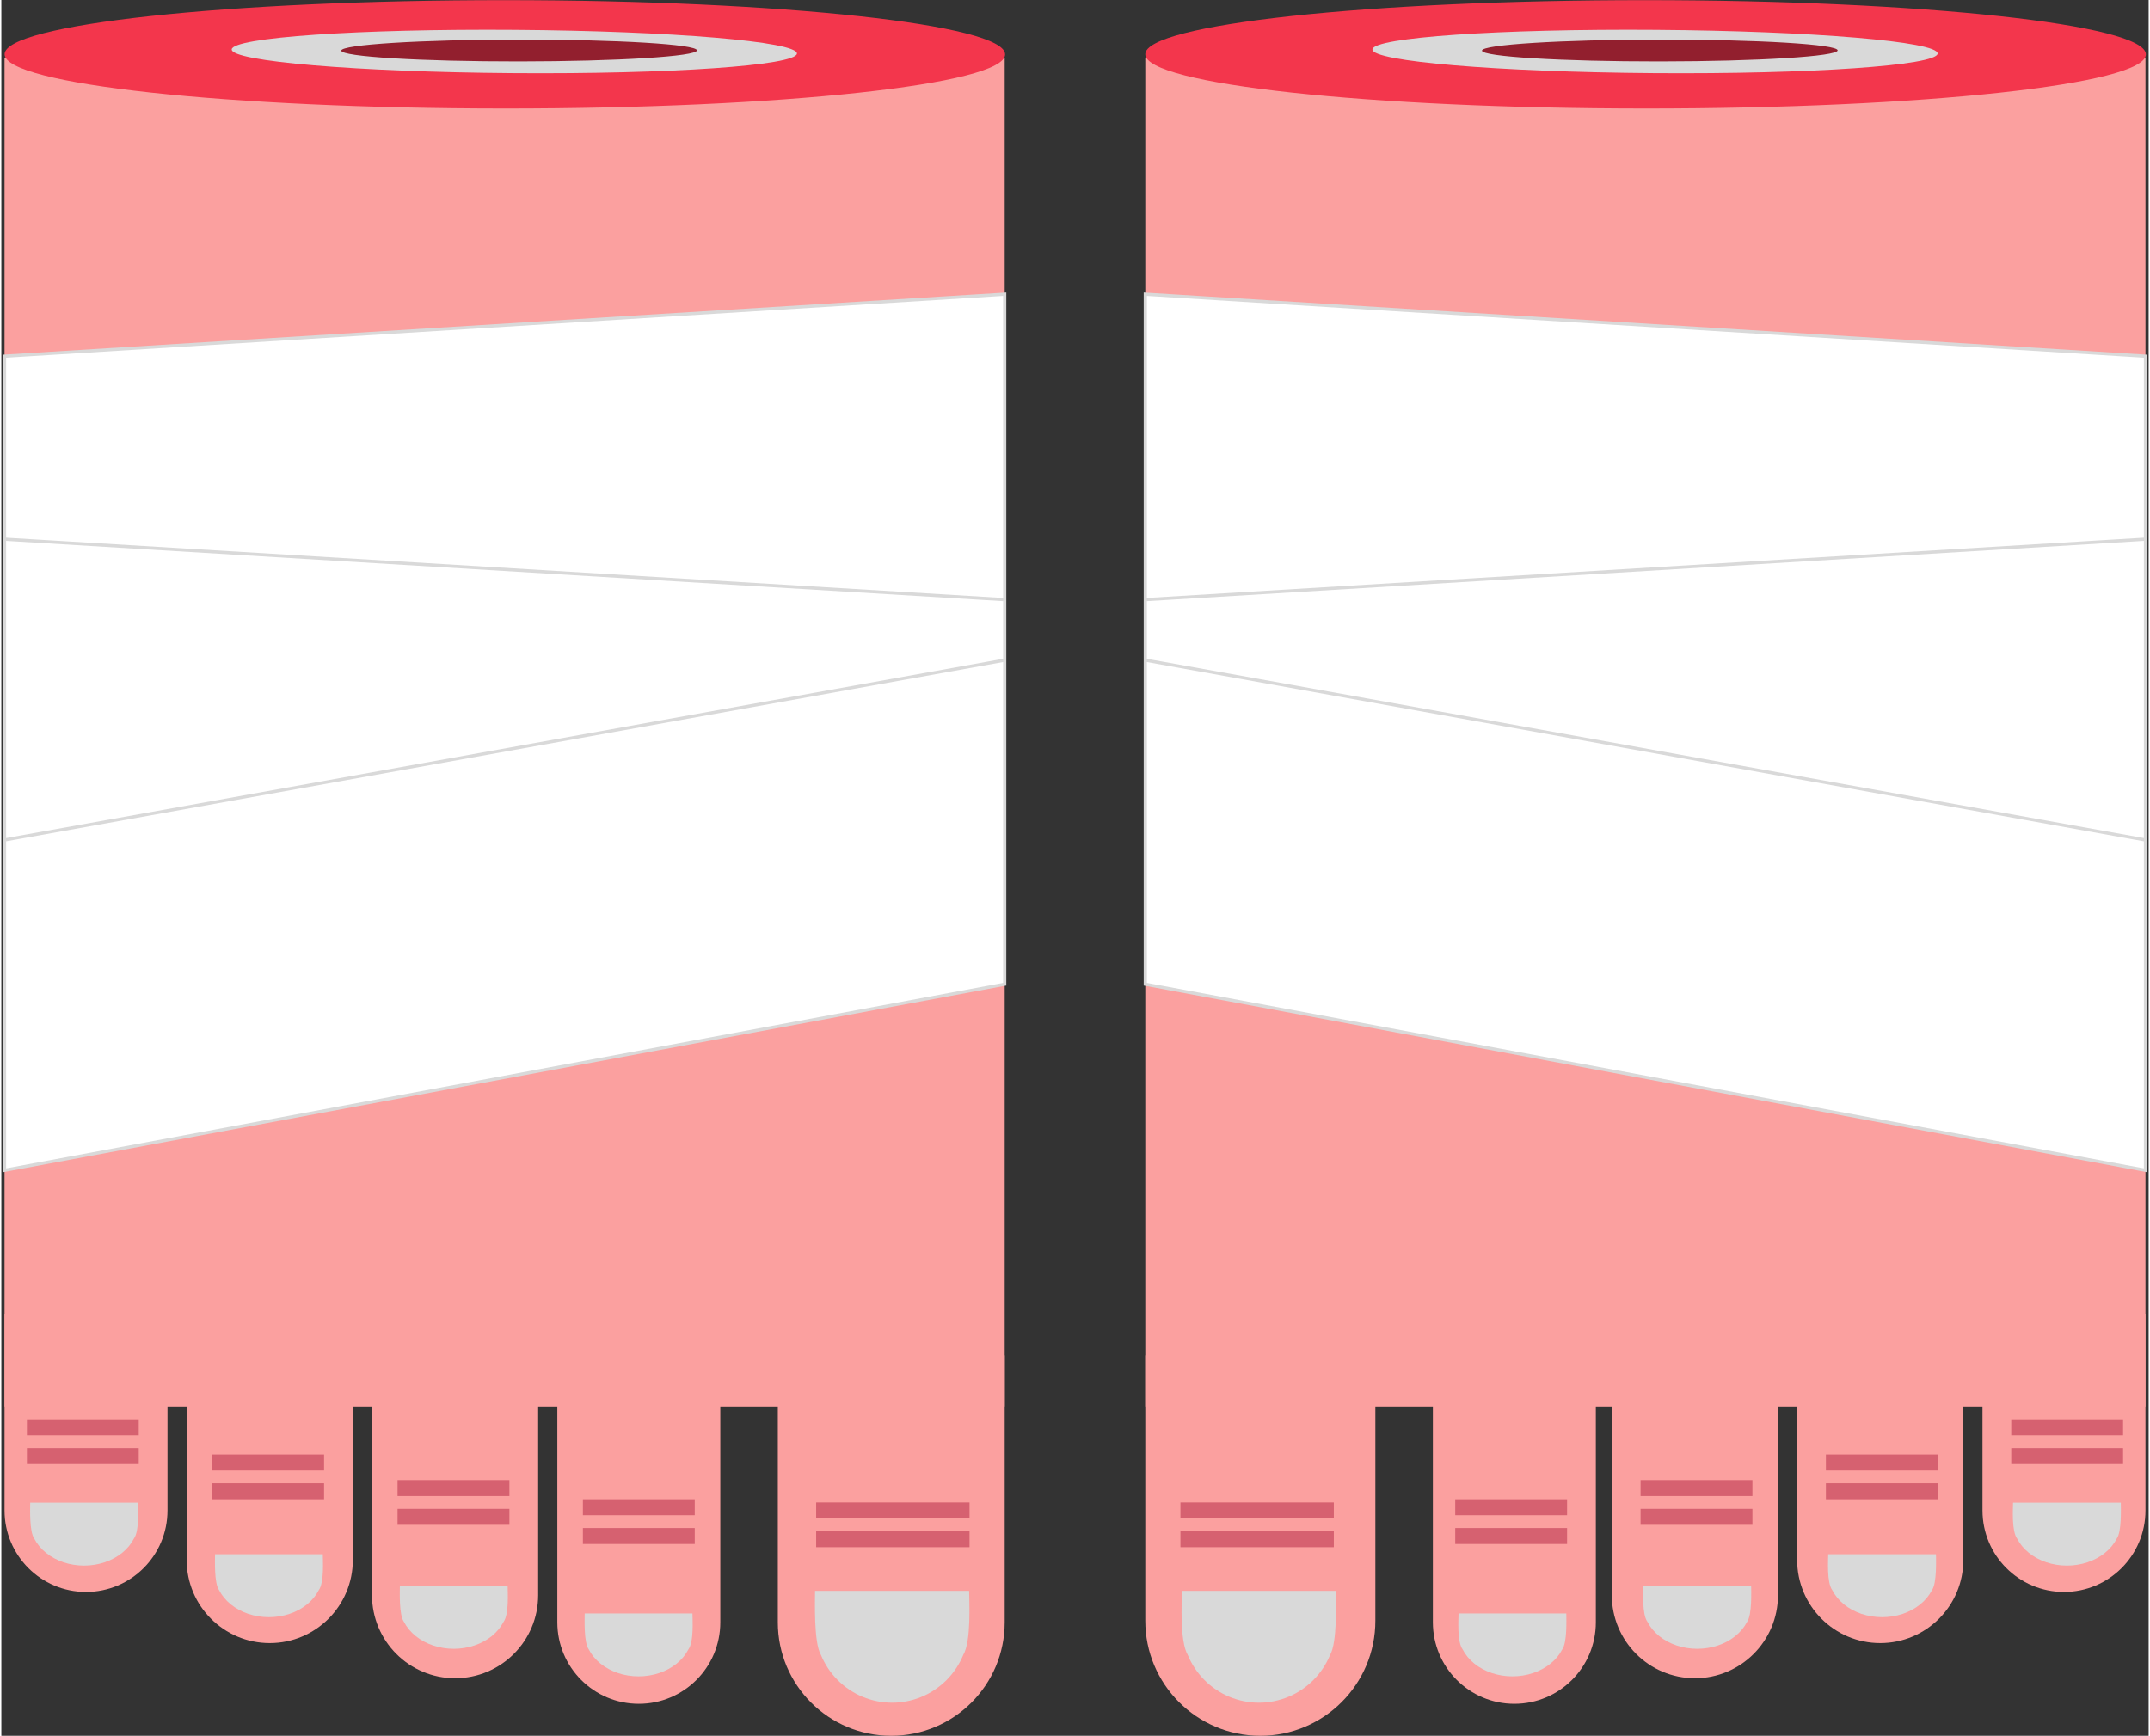 <?xml version="1.0" encoding="UTF-8"?>
<svg xmlns="http://www.w3.org/2000/svg" xmlns:xlink="http://www.w3.org/1999/xlink" width="800px" height="646px" viewBox="0 0 799 646" version="1.1">
<rect x="0" y="0" width="799" height="646" fill="#333333" stroke="none"/>
<g id="surface1">
<path style=" stroke:none;fill-rule:nonzero;fill:rgb(13.333%,5.49%,56.863%);fill-opacity:1;" d="M 29.582 185.055 C 25.547 185.293 22.32 184.152 19.898 181.633 C 17.473 179.074 16.055 175.125 15.641 169.789 C 15.227 164.453 16.004 160.395 17.973 157.617 C 19.941 154.801 22.902 153.277 26.859 153.043 C 28.879 152.926 30.688 153.195 32.289 153.855 C 33.926 154.473 35.312 155.426 36.445 156.711 C 37.578 157.992 38.477 159.566 39.137 161.438 C 39.84 163.301 40.281 165.422 40.465 167.793 L 40.496 168.207 L 16.996 169.59 L 17.113 171.133 C 17.441 175.324 18.664 178.566 20.793 180.863 C 22.914 183.125 25.816 184.145 29.496 183.93 C 32.066 183.777 34.195 183.055 35.887 181.766 C 37.609 180.43 38.832 178.492 39.547 175.949 L 40.648 176.301 C 39.93 178.844 38.641 180.906 36.777 182.484 C 34.949 184.023 32.551 184.879 29.582 185.055 Z M 26.949 154.172 C 23.348 154.383 20.691 155.75 18.98 158.273 C 17.266 160.758 16.57 164.094 16.895 168.285 L 16.914 168.523 L 39.109 167.215 L 39.09 166.98 C 38.766 162.789 37.562 159.562 35.477 157.301 C 33.391 155 30.547 153.957 26.949 154.172 Z M 52.234 183.008 L 62.793 166.953 L 50.039 152.395 L 51.582 152.305 L 63.422 165.844 L 63.539 165.836 L 73.242 151.027 L 74.727 150.941 L 64.332 166.805 L 77.277 181.531 L 75.734 181.625 L 63.695 167.855 L 63.578 167.859 L 53.719 182.918 Z M 98.324 180.293 C 97.176 180.359 96.559 179.824 96.469 178.676 L 94.316 150.922 L 82.387 151.621 L 82.301 150.496 L 92.508 149.895 C 93.652 149.828 94.184 149.219 94.094 148.074 L 93.391 139 L 94.637 138.926 L 95.473 149.719 L 111.141 148.797 L 111.23 149.926 L 95.562 150.848 L 97.762 179.195 L 113.43 178.273 L 113.516 179.398 Z M 122.781 177.723 L 133.348 177.102 L 131.148 148.754 L 120.582 149.375 L 120.496 148.25 L 132.305 147.551 L 132.766 153.484 L 132.941 153.473 C 133.234 152.621 133.59 151.824 134.012 151.086 C 134.469 150.344 135.055 149.695 135.766 149.137 C 136.477 148.539 137.332 148.051 138.336 147.676 C 139.34 147.297 140.535 147.066 141.922 146.988 L 148.746 146.586 L 148.832 147.711 L 141.77 148.129 C 140.543 148.199 139.371 148.469 138.254 148.93 C 137.176 149.391 136.234 150.062 135.43 150.941 C 134.621 151.785 134.008 152.836 133.586 154.09 C 133.168 155.348 133.023 156.824 133.156 158.523 L 134.594 177.027 L 148.004 176.238 L 148.094 177.363 L 122.871 178.848 Z M 180.648 175.449 C 179.504 175.516 178.883 174.977 178.797 173.828 L 178.574 170.984 L 178.398 170.992 C 177.754 172.461 176.664 173.777 175.125 174.941 C 173.625 176.062 171.426 176.707 168.539 176.875 C 165.254 177.07 162.688 176.504 160.836 175.184 C 158.98 173.824 157.949 171.781 157.738 169.051 C 157.641 167.828 157.73 166.668 158.004 165.582 C 158.316 164.492 158.879 163.543 159.691 162.742 C 160.543 161.938 161.703 161.273 163.176 160.75 C 164.645 160.227 166.508 159.898 168.762 159.766 L 177.664 159.242 L 177.293 154.438 C 177.051 151.352 176.086 149.125 174.387 147.758 C 172.688 146.348 170.453 145.727 167.684 145.887 C 165.508 146.016 163.605 146.605 161.98 147.652 C 160.348 148.66 159.18 150.219 158.469 152.328 L 157.414 151.793 C 158.129 149.766 159.312 148.129 160.965 146.879 C 162.656 145.629 164.867 144.922 167.598 144.762 C 170.805 144.57 173.363 145.297 175.277 146.93 C 177.195 148.566 178.273 150.984 178.523 154.188 L 180.086 174.352 L 185.133 174.055 L 185.219 175.18 Z M 168.453 175.75 C 169.836 175.668 171.148 175.414 172.387 174.98 C 173.625 174.551 174.691 173.973 175.59 173.246 C 176.484 172.477 177.168 171.562 177.645 170.504 C 178.152 169.398 178.355 168.156 178.25 166.773 L 177.746 160.309 L 168.902 160.828 C 165.145 161.051 162.523 161.82 161.035 163.141 C 159.547 164.457 158.879 166.086 159.027 168.023 L 159.176 169.922 C 159.336 171.977 160.27 173.512 161.977 174.523 C 163.684 175.496 165.84 175.902 168.453 175.75 Z M 194.605 173.496 L 206.414 172.801 L 203.184 131.168 L 191.375 131.863 L 191.285 130.734 L 204.344 129.969 L 207.66 172.727 L 219.469 172.031 L 219.559 173.16 L 194.691 174.621 Z M 241.398 130.707 C 240.77 130.746 240.305 130.652 240.008 130.43 C 239.75 130.168 239.605 129.84 239.574 129.445 L 239.535 128.969 C 239.508 128.574 239.602 128.25 239.82 128 C 240.074 127.707 240.52 127.543 241.152 127.504 C 241.785 127.465 242.23 127.578 242.488 127.844 C 242.785 128.062 242.949 128.371 242.98 128.766 L 243.016 129.242 C 243.047 129.637 242.934 129.98 242.68 130.273 C 242.461 130.523 242.031 130.668 241.398 130.707 Z M 231.734 171.312 L 243.898 170.594 L 241.699 142.246 L 229.531 142.961 L 229.445 141.836 L 242.859 141.047 L 245.145 170.52 L 256.539 169.852 L 256.629 170.977 L 231.82 172.438 Z M 292.977 172.59 C 293.211 175.637 292.16 177.941 289.816 179.508 C 287.477 181.078 284.027 181.996 279.48 182.262 C 275.008 182.527 271.707 182.004 269.578 180.703 C 267.492 179.395 266.355 177.574 266.176 175.242 C 266.035 173.422 266.434 171.891 267.367 170.645 C 268.344 169.395 269.762 168.418 271.613 167.711 L 271.598 167.535 C 270.465 167.285 269.617 166.836 269.051 166.195 C 268.52 165.512 268.219 164.695 268.145 163.746 C 268.039 162.363 268.465 161.227 269.43 160.336 C 270.391 159.402 271.512 158.703 272.785 158.23 L 272.77 158.051 C 271.012 157.402 269.598 156.332 268.527 154.848 C 267.457 153.363 266.836 151.473 266.656 149.18 C 266.418 146.094 267.137 143.57 268.812 141.605 C 270.488 139.641 272.93 138.562 276.133 138.375 C 278.742 138.219 280.992 138.762 282.875 140.004 L 282.691 137.629 C 282.609 136.562 283.141 135.996 284.289 135.926 L 290.879 135.539 L 290.965 136.668 L 283.781 137.09 L 284.082 140.945 C 284.941 141.766 285.637 142.777 286.164 143.977 C 286.734 145.137 287.074 146.469 287.191 147.969 C 287.312 149.512 287.16 150.93 286.746 152.227 C 286.371 153.52 285.762 154.648 284.922 155.609 C 284.082 156.531 283.043 157.27 281.816 157.816 C 280.625 158.363 279.258 158.684 277.715 158.773 C 277.121 158.809 276.566 158.805 276.047 158.754 C 275.523 158.707 274.965 158.641 274.359 158.555 C 270.832 159.715 269.156 161.402 269.328 163.617 C 269.363 164.051 269.453 164.465 269.602 164.852 C 269.789 165.238 270.094 165.578 270.516 165.871 C 270.934 166.125 271.484 166.332 272.172 166.488 C 272.859 166.648 273.719 166.695 274.746 166.633 L 282.762 166.164 C 286.203 165.961 288.723 166.449 290.324 167.625 C 291.926 168.801 292.812 170.457 292.977 172.59 Z M 291.676 172.727 C 291.531 170.871 290.785 169.465 289.441 168.512 C 288.133 167.555 285.879 167.172 282.672 167.359 L 273.477 167.902 C 271.613 168.488 270.133 169.367 269.031 170.547 C 267.93 171.723 267.453 173.281 267.605 175.219 C 267.766 177.312 268.762 178.883 270.594 179.926 C 272.461 180.969 274.898 181.402 277.906 181.223 L 280.816 181.051 C 282.516 180.953 284.047 180.703 285.406 180.305 C 286.809 179.945 287.98 179.418 288.922 178.73 C 289.902 178.035 290.629 177.18 291.105 176.156 C 291.586 175.176 291.777 174.035 291.676 172.727 Z M 277.629 157.648 C 280.477 157.48 282.594 156.602 283.98 155.012 C 285.406 153.375 286.027 151.434 285.855 149.18 L 285.68 146.926 C 285.504 144.672 284.586 142.84 282.93 141.43 C 281.305 139.977 279.07 139.332 276.219 139.5 C 273.371 139.668 271.234 140.566 269.812 142.199 C 268.426 143.793 267.82 145.715 267.996 147.969 L 268.168 150.223 C 268.344 152.477 269.262 154.328 270.926 155.777 C 272.625 157.188 274.859 157.812 277.629 157.648 Z M 300.18 124.328 L 301.426 124.254 L 302.797 141.926 L 302.973 141.918 C 303.387 140.582 304.305 139.355 305.73 138.242 C 307.188 137.082 309.266 136.422 311.953 136.266 C 315.359 136.066 318.004 136.883 319.895 138.719 C 321.785 140.551 322.875 143.328 323.164 147.043 L 324.711 166.973 L 323.465 167.043 L 321.934 147.297 C 321.648 143.617 320.629 141.016 318.883 139.492 C 317.172 137.926 314.832 137.227 311.863 137.402 C 310.637 137.473 309.465 137.723 308.344 138.145 C 307.262 138.527 306.312 139.078 305.492 139.805 C 304.676 140.527 304.047 141.418 303.613 142.477 C 303.18 143.535 303.012 144.734 303.117 146.078 L 304.828 168.141 L 303.582 168.215 Z M 347.418 165.637 C 346.27 165.703 345.652 165.164 345.562 164.016 L 343.41 136.262 L 331.48 136.961 L 331.395 135.836 L 341.602 135.234 C 342.75 135.168 343.277 134.562 343.188 133.414 L 342.484 124.34 L 343.73 124.266 L 344.57 135.059 L 360.234 134.137 L 360.324 135.266 L 344.656 136.188 L 346.855 164.535 L 362.523 163.613 L 362.609 164.742 Z M 347.418 165.637 "/>
<path style=" stroke:none;fill-rule:nonzero;fill:rgb(13.333%,5.49%,56.863%);fill-opacity:1;" d="M 617.016 259.66 L 628.035 261.523 L 636.133 224.203 L 625.113 222.34 L 625.73 219.492 L 640.094 221.918 L 631.375 262.086 L 642.336 263.941 L 641.719 266.789 L 616.395 262.508 Z M 674.332 232.891 C 673.277 232.711 672.562 232.371 672.184 231.863 C 671.855 231.328 671.762 230.727 671.906 230.07 L 672.07 229.312 C 672.211 228.656 672.547 228.148 673.066 227.797 C 673.637 227.41 674.449 227.305 675.504 227.484 C 676.559 227.66 677.254 228.02 677.582 228.559 C 677.957 229.062 678.074 229.645 677.93 230.305 L 677.766 231.062 C 677.625 231.719 677.27 232.242 676.699 232.629 C 676.176 232.98 675.387 233.07 674.332 232.891 Z M 653.688 265.859 L 665.059 267.781 L 670.332 243.484 L 658.961 241.559 L 659.578 238.711 L 674.289 241.199 L 668.398 268.348 L 679.008 270.141 L 678.395 272.988 L 653.066 268.707 Z M 713.473 282.598 C 712.82 285.617 711.09 287.617 708.285 288.59 C 705.473 289.598 701.645 289.695 696.797 288.875 C 692.109 288.082 688.871 286.852 687.086 285.184 C 685.301 283.516 684.664 281.5 685.176 279.137 C 685.547 277.434 686.309 276.156 687.469 275.305 C 688.617 274.496 690.082 273.98 691.875 273.762 L 691.973 273.297 C 690.219 272.234 689.555 270.719 689.984 268.742 C 690.305 267.27 691.055 266.23 692.242 265.629 C 693.434 264.984 694.816 264.598 696.383 264.461 L 696.434 264.227 C 694.805 263.148 693.648 261.746 692.973 260.027 C 692.328 258.312 692.246 256.367 692.715 254.199 C 693.043 252.688 693.598 251.352 694.375 250.199 C 695.199 249.012 696.176 248.055 697.309 247.32 C 698.488 246.555 699.809 246.055 701.277 245.824 C 702.758 245.551 704.332 245.555 706.016 245.84 C 708.438 246.25 710.398 247.102 711.902 248.402 L 712.164 247.18 C 712.367 246.25 712.742 245.551 713.289 245.082 C 713.883 244.578 714.691 244.414 715.707 244.586 L 721.625 245.586 L 720.996 248.492 L 714.078 247.324 L 713.484 250.055 C 714.27 251.113 714.781 252.305 715.02 253.629 C 715.297 254.961 715.27 256.402 714.934 257.953 C 714.605 259.465 714.031 260.793 713.215 261.941 C 712.438 263.094 711.461 264.055 710.281 264.82 C 709.109 265.547 707.789 266.047 706.312 266.32 C 704.84 266.555 703.266 266.527 701.586 266.242 C 701.039 266.152 700.535 266.047 700.078 265.926 C 699.613 265.809 699.125 265.645 698.602 265.438 C 697.285 265.535 696.09 265.816 695.016 266.277 C 693.945 266.738 693.293 267.492 693.066 268.539 C 692.688 270.281 694.141 271.434 697.422 271.988 L 704.633 273.207 C 708.309 273.828 710.812 274.977 712.152 276.648 C 713.539 278.289 713.98 280.27 713.473 282.598 Z M 710.285 282.176 C 710.594 280.742 710.297 279.508 709.387 278.469 C 708.508 277.477 706.703 276.75 703.965 276.285 L 694.059 274.613 C 692.598 274.809 691.391 275.246 690.43 275.926 C 689.504 276.656 688.891 277.695 688.598 279.055 C 688.254 280.641 688.617 282.047 689.688 283.273 C 690.789 284.547 692.668 285.406 695.328 285.855 L 699.254 286.52 C 702.262 287.027 704.738 286.926 706.676 286.207 C 708.645 285.535 709.848 284.191 710.285 282.176 Z M 702.156 263.629 C 704.695 264.059 706.727 263.758 708.246 262.727 C 709.805 261.707 710.793 260.227 711.215 258.289 L 711.629 256.371 C 712.059 254.395 711.758 252.695 710.73 251.277 C 709.75 249.824 707.988 248.887 705.445 248.457 C 702.945 248.031 700.914 248.332 699.359 249.355 C 697.848 250.344 696.875 251.828 696.449 253.805 L 696.031 255.723 C 695.609 257.66 695.91 259.359 696.93 260.816 C 697.953 262.273 699.691 263.211 702.156 263.629 Z M 732.641 237.566 L 735.984 238.129 L 732.148 255.801 L 732.383 255.844 C 733.273 254.547 734.52 253.473 736.121 252.617 C 737.762 251.77 739.855 251.559 742.395 251.988 C 745.676 252.547 748 253.961 749.371 256.242 C 750.789 258.492 751.102 261.438 750.309 265.082 L 746.109 284.438 L 742.77 283.871 L 746.844 265.094 C 747.516 261.996 747.324 259.613 746.266 257.949 C 745.25 256.289 743.449 255.242 740.871 254.805 C 739.816 254.629 738.77 254.594 737.734 254.699 C 736.699 254.805 735.73 255.062 734.832 255.473 C 733.973 255.891 733.215 256.484 732.559 257.258 C 731.914 257.992 731.469 258.922 731.227 260.047 L 726.648 281.148 L 723.305 280.582 Z M 769.77 288.438 C 768.125 288.16 767.008 287.527 766.41 286.543 C 765.863 285.527 765.746 284.281 766.066 282.809 L 770.91 260.488 L 760.184 258.672 L 760.801 255.824 L 769.301 257.262 C 770.16 257.406 770.805 257.336 771.23 257.047 C 771.66 256.758 771.965 256.188 772.148 255.332 L 773.941 247.078 L 777.164 247.625 L 774.871 258.203 L 789.289 260.641 L 788.672 263.488 L 774.254 261.051 L 768.98 285.352 L 783.398 287.789 L 782.781 290.637 Z M 769.77 288.438 "/>
<path style=" stroke:none;fill-rule:nonzero;fill:rgb(13.333%,5.49%,56.863%);fill-opacity:1;" d="M 433.473 161.441 L 442.438 161.926 L 444.047 139.379 L 435.082 138.895 L 435.371 134.859 L 449.082 135.602 L 448.531 143.316 L 448.828 143.332 C 449.637 140.953 450.957 139.137 452.793 137.887 C 454.672 136.602 456.977 136.031 459.711 136.176 L 463.984 136.41 L 463.645 141.156 L 457.887 140.844 C 455.156 140.695 452.883 141.367 451.066 142.859 C 449.293 144.348 448.312 146.383 448.129 148.953 L 447.184 162.184 L 459.059 162.828 L 458.77 166.859 L 433.184 165.477 Z M 482.5 168.863 C 480.285 168.742 478.312 168.258 476.586 167.41 C 474.895 166.562 473.469 165.414 472.301 163.961 C 471.176 162.473 470.348 160.738 469.812 158.766 C 469.281 156.75 469.102 154.535 469.273 152.121 C 469.449 149.668 469.945 147.473 470.758 145.531 C 471.609 143.594 472.703 141.965 474.027 140.645 C 475.355 139.289 476.898 138.281 478.652 137.621 C 480.449 136.965 482.395 136.691 484.492 136.805 C 486.551 136.918 488.383 137.395 489.992 138.234 C 491.637 139.078 493.008 140.207 494.098 141.613 C 495.191 142.984 495.992 144.598 496.496 146.449 C 497 148.305 497.172 150.316 497.016 152.492 L 496.855 154.75 L 474.18 153.52 L 474.078 154.945 C 473.98 156.289 474.109 157.547 474.465 158.719 C 474.816 159.887 475.359 160.91 476.094 161.785 C 476.863 162.66 477.809 163.367 478.922 163.902 C 480.078 164.402 481.367 164.691 482.793 164.77 C 484.848 164.879 486.664 164.5 488.238 163.633 C 489.809 162.766 491.047 161.523 491.961 159.902 L 495.293 162.469 C 494.234 164.473 492.59 166.094 490.355 167.32 C 488.164 168.512 485.547 169.027 482.5 168.863 Z M 484.211 140.723 C 482.906 140.652 481.684 140.824 480.539 141.238 C 479.398 141.652 478.383 142.254 477.492 143.039 C 476.641 143.824 475.938 144.781 475.379 145.902 C 474.863 146.984 474.559 148.199 474.465 149.543 L 474.434 149.961 L 492.004 150.91 L 492.051 150.262 C 492.148 148.914 492.016 147.676 491.66 146.547 C 491.344 145.418 490.84 144.438 490.145 143.605 C 489.492 142.734 488.645 142.055 487.609 141.562 C 486.609 141.07 485.477 140.789 484.211 140.723 Z M 532.852 174.391 C 532.633 177.477 531.184 179.68 528.508 181.004 C 525.828 182.367 521.914 182.91 516.77 182.633 C 511.824 182.363 508.309 181.52 506.227 180.094 C 504.184 178.672 503.246 176.734 503.422 174.281 C 503.543 172.621 504.07 171.359 505.004 170.496 C 505.938 169.637 507.215 169.031 508.828 168.68 L 508.879 167.969 C 508.039 167.484 507.406 166.895 506.98 166.195 C 506.555 165.5 506.375 164.637 506.449 163.605 C 506.562 162.023 507.16 160.867 508.246 160.129 C 509.371 159.398 510.742 158.875 512.352 158.566 L 512.371 158.328 C 510.527 157.395 509.133 156.09 508.18 154.41 C 507.266 152.73 506.887 150.805 507.043 148.629 C 507.152 147.086 507.531 145.68 508.18 144.402 C 508.828 143.129 509.695 142.062 510.789 141.207 C 511.926 140.316 513.246 139.652 514.746 139.219 C 516.246 138.785 517.891 138.613 519.668 138.711 C 521.965 138.836 523.953 139.359 525.637 140.285 L 525.676 139.75 C 525.758 138.566 526.105 137.59 526.719 136.832 C 527.328 136.07 528.305 135.727 529.652 135.797 L 535.289 136.105 L 534.992 140.258 L 528.109 139.883 L 527.961 141.961 C 529 142.969 529.77 144.141 530.27 145.48 C 530.77 146.816 530.961 148.297 530.848 149.918 C 530.738 151.461 530.34 152.871 529.652 154.145 C 529.004 155.418 528.133 156.504 527.035 157.398 C 525.941 158.25 524.625 158.895 523.082 159.328 C 521.582 159.762 519.941 159.93 518.16 159.836 C 517.645 159.805 517.152 159.758 516.68 159.695 C 516.207 159.629 515.738 159.543 515.27 159.441 C 514.789 159.492 514.285 159.605 513.754 159.773 C 513.23 159.906 512.738 160.117 512.281 160.41 C 511.824 160.664 511.445 160.98 511.141 161.359 C 510.836 161.742 510.664 162.188 510.625 162.703 C 510.562 163.613 510.973 164.25 511.859 164.617 C 512.75 164.941 513.93 165.145 515.391 165.223 L 522.16 165.59 C 526.117 165.805 528.934 166.711 530.605 168.312 C 532.281 169.871 533.031 171.898 532.852 174.391 Z M 528.387 174.387 C 528.473 173.16 528.047 172.145 527.113 171.34 C 526.172 170.574 524.477 170.121 522.023 169.992 L 511.398 169.414 C 509.281 170.133 508.152 171.461 508.016 173.402 C 507.918 174.746 508.371 175.922 509.371 176.93 C 510.371 177.977 512.113 178.566 514.609 178.703 L 519.238 178.953 C 522.008 179.102 524.199 178.785 525.801 177.996 C 527.406 177.25 528.266 176.047 528.387 174.387 Z M 518.422 156.156 C 520.797 156.285 522.578 155.824 523.766 154.777 C 524.992 153.73 525.672 152.301 525.801 150.48 L 525.926 148.758 C 526.055 146.938 525.582 145.465 524.512 144.336 C 523.484 143.168 521.781 142.52 519.406 142.391 C 517.031 142.262 515.25 142.723 514.066 143.77 C 512.879 144.777 512.223 146.191 512.094 148.012 L 511.969 149.73 C 511.84 151.551 512.289 153.043 513.316 154.211 C 514.348 155.379 516.051 156.027 518.422 156.156 Z M 560.805 167.387 L 560.566 167.375 C 560.195 168.109 559.746 168.816 559.223 169.504 C 558.699 170.152 558.062 170.711 557.312 171.188 C 556.602 171.664 555.762 172.035 554.789 172.301 C 553.816 172.566 552.699 172.664 551.434 172.598 C 548.227 172.422 545.727 171.273 543.93 169.152 C 542.141 166.992 541.375 164.051 541.641 160.332 L 543.043 140.691 L 547.793 140.949 L 546.449 159.758 C 546.25 162.566 546.711 164.695 547.84 166.148 C 548.973 167.559 550.723 168.328 553.098 168.457 C 554.047 168.508 554.988 168.441 555.914 168.254 C 556.84 168.066 557.68 167.754 558.422 167.316 C 559.172 166.883 559.785 166.316 560.273 165.629 C 560.762 164.902 561.043 164.023 561.117 162.996 L 562.633 141.754 L 567.383 142.012 L 565.195 172.629 L 560.445 172.371 Z M 576.027 169.164 L 586.711 169.742 L 589.273 133.906 L 578.586 133.328 L 578.875 129.293 L 594.309 130.129 L 591.461 170 L 602.145 170.578 L 601.859 174.613 L 575.738 173.199 Z M 635.969 176.461 C 634.109 176.363 632.816 175.812 632.094 174.82 C 631.371 173.828 630.961 172.617 630.863 171.184 L 630.566 171.168 C 629.766 172.91 628.578 174.254 627 175.203 C 625.465 176.113 623.453 176.5 620.957 176.363 C 617.754 176.191 615.258 175.219 613.48 173.457 C 611.699 171.691 610.91 169.367 611.117 166.48 C 611.32 163.629 612.508 161.492 614.672 160.059 C 616.883 158.629 620.301 158.043 624.93 158.293 L 631.461 158.648 L 631.676 155.621 C 631.836 153.367 631.324 151.652 630.137 150.473 C 628.953 149.258 627.195 148.586 624.859 148.461 C 622.801 148.348 621.09 148.676 619.723 149.434 C 618.359 150.152 617.234 151.184 616.344 152.527 L 613.309 149.98 C 613.762 149.211 614.352 148.469 615.078 147.754 C 615.805 147.035 616.68 146.43 617.711 145.93 C 618.742 145.391 619.902 144.996 621.191 144.746 C 622.484 144.461 623.898 144.359 625.445 144.441 C 629.043 144.637 631.828 145.703 633.797 147.637 C 635.805 149.57 636.691 152.16 636.461 155.402 L 635.258 172.254 L 639.531 172.484 L 639.234 176.641 Z M 622.074 172.434 C 623.301 172.5 624.418 172.422 625.43 172.199 C 626.48 171.938 627.398 171.59 628.184 171.156 C 628.973 170.684 629.59 170.121 630.031 169.469 C 630.52 168.781 630.789 168.039 630.848 167.25 L 631.207 162.207 L 624.676 161.852 C 621.828 161.699 619.723 161.98 618.359 162.703 C 616.996 163.422 616.262 164.535 616.152 166.039 L 616.066 167.281 C 615.953 168.867 616.422 170.102 617.469 170.992 C 618.559 171.844 620.094 172.324 622.074 172.434 Z M 647.039 173.012 L 656 173.496 L 657.613 150.949 L 648.648 150.465 L 648.938 146.43 L 662.648 147.172 L 662.098 154.887 L 662.395 154.902 C 663.199 152.523 664.523 150.711 666.359 149.461 C 668.238 148.172 670.543 147.602 673.273 147.75 L 677.547 147.98 L 677.211 152.727 L 671.453 152.414 C 668.723 152.266 666.449 152.938 664.633 154.43 C 662.859 155.922 661.879 157.953 661.695 160.523 L 660.75 173.754 L 672.621 174.398 L 672.336 178.43 L 646.75 177.047 Z M 647.039 173.012 "/>
<path style=" stroke:none;fill-rule:nonzero;fill:rgb(13.333%,5.49%,56.863%);fill-opacity:1;" d="M 116.855 395.188 L 125.656 393.406 L 120.082 371.5 L 111.285 373.285 L 110.285 369.363 L 123.746 366.633 L 125.652 374.129 L 125.945 374.07 C 125.969 371.598 126.668 369.535 128.047 367.883 C 129.449 366.184 131.496 365.062 134.176 364.52 L 138.371 363.668 L 139.543 368.281 L 133.891 369.426 C 131.211 369.969 129.23 371.18 127.953 373.055 C 126.711 374.922 126.41 377.105 127.047 379.605 L 130.316 392.457 L 141.969 390.098 L 142.965 394.016 L 117.855 399.109 Z M 166.484 389.973 C 164.309 390.414 162.254 390.445 160.32 390.07 C 158.426 389.688 156.684 388.949 155.102 387.855 C 153.543 386.719 152.195 385.273 151.055 383.523 C 149.906 381.734 149.035 379.668 148.438 377.324 C 147.832 374.941 147.613 372.723 147.785 370.668 C 147.996 368.605 148.531 366.777 149.395 365.191 C 150.246 363.562 151.414 362.215 152.898 361.145 C 154.422 360.066 156.215 359.32 158.273 358.902 C 160.293 358.492 162.211 358.488 164.027 358.887 C 165.883 359.277 167.559 360.012 169.059 361.078 C 170.547 362.113 171.824 363.449 172.898 365.09 C 173.969 366.73 174.773 368.609 175.309 370.723 L 175.867 372.914 L 153.609 377.43 L 153.965 378.812 C 154.297 380.117 154.816 381.285 155.527 382.312 C 156.238 383.34 157.086 384.18 158.066 384.828 C 159.086 385.473 160.223 385.91 161.465 386.141 C 162.738 386.328 164.074 386.277 165.473 385.996 C 167.492 385.586 169.121 384.77 170.363 383.547 C 171.605 382.324 172.406 380.828 172.773 379.059 L 176.801 380.668 C 176.414 382.848 175.34 384.801 173.574 386.535 C 171.836 388.219 169.473 389.367 166.484 389.973 Z M 159.238 362.707 C 157.957 362.969 156.832 363.438 155.863 364.121 C 154.891 364.801 154.102 365.629 153.492 366.602 C 152.918 367.566 152.543 368.652 152.359 369.863 C 152.207 371.023 152.297 372.258 152.629 373.566 L 152.73 373.969 L 169.977 370.473 L 169.816 369.836 C 169.484 368.531 168.969 367.383 168.266 366.395 C 167.602 365.395 166.805 364.586 165.871 363.969 C 164.969 363.305 163.938 362.867 162.781 362.656 C 161.664 362.438 160.484 362.457 159.238 362.707 Z M 216.789 382.617 C 217.555 385.613 216.855 388.082 214.691 390.016 C 212.539 391.988 208.938 393.484 203.887 394.508 C 199.031 395.496 195.375 395.57 192.914 394.734 C 190.492 393.891 188.98 392.277 188.375 389.898 C 187.965 388.281 188.074 386.945 188.703 385.891 C 189.332 384.832 190.371 383.934 191.816 383.195 L 191.641 382.504 C 190.68 382.258 189.883 381.852 189.25 381.293 C 188.617 380.734 188.176 379.953 187.918 378.957 C 187.527 377.418 187.738 376.164 188.555 375.191 C 189.406 374.207 190.562 373.367 192.02 372.668 L 191.961 372.438 C 189.891 372.008 188.129 371.113 186.68 369.75 C 185.27 368.379 184.297 366.637 183.758 364.523 C 183.375 363.023 183.297 361.586 183.52 360.207 C 183.738 358.828 184.242 357.598 185.027 356.508 C 185.84 355.371 186.902 354.41 188.215 353.617 C 189.523 352.828 191.051 352.254 192.801 351.898 C 195.055 351.441 197.137 351.445 199.051 351.906 L 198.918 351.387 C 198.625 350.234 198.652 349.219 199 348.34 C 199.348 347.457 200.184 346.887 201.504 346.617 L 207.039 345.496 L 208.066 349.531 L 201.309 350.902 L 201.82 352.918 C 203.145 353.621 204.258 354.547 205.164 355.695 C 206.066 356.848 206.723 358.207 207.121 359.785 C 207.504 361.285 207.562 362.727 207.305 364.113 C 207.082 365.492 206.586 366.742 205.809 367.871 C 205.023 368.961 203.957 369.902 202.609 370.703 C 201.297 371.492 199.77 372.066 198.02 372.422 C 197.516 372.523 197.027 372.602 196.551 372.66 C 196.074 372.715 195.594 372.75 195.109 372.77 C 194.66 372.941 194.211 373.176 193.754 373.469 C 193.289 373.727 192.879 374.051 192.531 374.445 C 192.172 374.801 191.906 375.199 191.73 375.637 C 191.559 376.078 191.535 376.547 191.66 377.047 C 191.887 377.93 192.484 378.434 193.457 378.562 C 194.418 378.648 195.617 378.547 197.055 378.254 L 203.695 376.91 C 207.582 376.121 210.582 376.277 212.703 377.383 C 214.812 378.453 216.176 380.195 216.789 382.617 Z M 212.48 383.734 C 212.176 382.543 211.445 381.68 210.289 381.148 C 209.145 380.652 207.367 380.648 204.957 381.137 L 194.527 383.254 C 192.715 384.469 192.047 386.02 192.523 387.902 C 192.855 389.211 193.664 390.219 194.949 390.926 C 196.242 391.676 198.113 391.801 200.559 391.305 L 205.102 390.383 C 207.82 389.832 209.832 388.98 211.133 387.828 C 212.441 386.711 212.891 385.348 212.48 383.734 Z M 197.113 368.848 C 199.441 368.375 201.016 367.488 201.828 366.191 C 202.68 364.891 202.883 363.352 202.434 361.586 L 202.008 359.914 C 201.559 358.145 200.637 356.855 199.246 356.047 C 197.887 355.191 196.039 355 193.711 355.473 C 191.379 355.945 189.805 356.832 188.992 358.129 C 188.168 359.387 187.984 360.898 188.434 362.668 L 188.859 364.34 C 189.309 366.105 190.215 367.418 191.574 368.273 C 192.938 369.129 194.781 369.32 197.113 368.848 Z M 241.531 368.93 L 241.297 368.977 C 241.172 369.77 240.965 370.559 240.676 371.348 C 240.375 372.094 239.938 372.789 239.367 373.43 C 238.832 374.066 238.141 374.629 237.285 375.125 C 236.434 375.621 235.383 375.996 234.141 376.25 C 230.996 376.887 228.219 376.418 225.82 374.844 C 223.406 373.234 221.742 370.621 220.824 367.008 L 215.969 347.926 L 220.629 346.98 L 225.277 365.254 C 225.973 367.984 227.094 369.898 228.641 371 C 230.176 372.062 232.109 372.355 234.441 371.883 C 235.371 371.695 236.254 371.395 237.09 370.984 C 237.926 370.57 238.633 370.062 239.215 369.461 C 239.797 368.859 240.215 368.168 240.465 367.387 C 240.707 366.574 240.699 365.664 240.445 364.664 L 235.195 344.027 L 239.855 343.082 L 247.422 372.828 L 242.762 373.773 Z M 256.773 366.809 L 267.262 364.68 L 258.402 329.863 L 247.914 331.992 L 246.918 328.07 L 262.07 324.996 L 271.926 363.734 L 282.41 361.609 L 283.41 365.527 L 257.773 370.727 Z M 316.887 358.738 C 315.062 359.105 313.645 358.91 312.633 358.145 C 311.621 357.379 310.844 356.328 310.297 354.98 L 310.004 355.043 C 309.785 356.906 309.062 358.484 307.84 359.785 C 306.648 361.035 304.828 361.91 302.383 362.406 C 299.234 363.043 296.523 362.746 294.25 361.512 C 291.973 360.273 290.48 358.254 289.766 355.449 C 289.062 352.68 289.531 350.344 291.168 348.434 C 292.844 346.52 295.957 345.102 300.5 344.176 L 306.91 342.879 L 306.16 339.938 C 305.605 337.746 304.566 336.238 303.051 335.418 C 301.523 334.555 299.613 334.355 297.324 334.82 C 295.305 335.23 293.754 335.969 292.68 337.035 C 291.594 338.062 290.832 339.328 290.398 340.832 L 286.664 339.164 C 286.859 338.316 287.191 337.461 287.664 336.598 C 288.141 335.734 288.793 334.934 289.629 334.199 C 290.453 333.426 291.445 332.758 292.613 332.199 C 293.766 331.602 295.102 331.148 296.617 330.84 C 300.152 330.125 303.172 330.441 305.684 331.789 C 308.23 333.133 309.902 335.379 310.707 338.531 L 314.871 354.902 L 319.066 354.051 L 320.094 358.086 Z M 302.215 358.379 C 303.418 358.137 304.473 357.781 305.375 357.312 C 306.305 356.801 307.082 356.238 307.703 355.629 C 308.312 354.98 308.73 354.289 308.953 353.559 C 309.203 352.777 309.23 352.004 309.035 351.238 L 307.789 346.336 L 301.379 347.637 C 298.582 348.203 296.641 349 295.555 350.031 C 294.469 351.059 294.113 352.305 294.484 353.766 L 294.793 354.977 C 295.184 356.512 296.023 357.574 297.32 358.16 C 298.641 358.699 300.273 358.773 302.215 358.379 Z M 326.473 352.672 L 335.27 350.887 L 329.695 328.98 L 320.898 330.766 L 319.902 326.844 L 333.359 324.117 L 335.266 331.609 L 335.559 331.551 C 335.582 329.082 336.285 327.02 337.66 325.363 C 339.066 323.664 341.109 322.543 343.789 322 L 347.984 321.148 L 349.16 325.762 L 343.504 326.906 C 340.824 327.449 338.848 328.66 337.566 330.535 C 336.328 332.406 336.023 334.586 336.66 337.086 L 339.93 349.941 L 351.582 347.578 L 352.582 351.496 L 327.469 356.59 Z M 326.473 352.672 "/>
<path style=" stroke:none;fill-rule:nonzero;fill:rgb(13.333%,5.49%,56.863%);fill-opacity:1;" d="M 17.957 297.152 L 9.992 267.512 L 15.414 266.426 L 16.449 270.277 L 16.738 270.219 C 16.867 268.859 17.238 267.656 17.855 266.605 C 18.516 265.547 19.66 264.852 21.289 264.527 C 22.883 264.211 24.227 264.406 25.32 265.113 C 26.438 265.777 27.316 266.832 27.953 268.281 L 28.184 268.234 C 28.367 266.785 28.824 265.504 29.547 264.391 C 30.262 263.238 31.531 262.48 33.359 262.117 C 35.691 261.652 37.52 262.133 38.848 263.562 C 40.211 264.984 41.312 267.246 42.145 270.348 L 47.75 291.199 L 42.328 292.285 L 36.938 272.234 C 36.383 270.168 35.75 268.801 35.039 268.137 C 34.316 267.434 33.395 267.195 32.266 267.418 C 31.254 267.621 30.492 268.137 29.977 268.965 C 29.492 269.75 29.43 270.812 29.789 272.152 L 35.562 293.637 L 30.141 294.719 L 24.754 274.672 C 24.199 272.602 23.566 271.234 22.855 270.57 C 22.172 269.859 21.266 269.617 20.141 269.84 C 19.09 270.051 18.309 270.57 17.793 271.398 C 17.309 272.184 17.246 273.242 17.605 274.586 L 23.379 296.066 Z M 68.664 287.75 C 66.371 288.207 64.215 288.254 62.191 287.891 C 60.172 287.531 58.355 286.801 56.754 285.711 C 55.148 284.617 53.766 283.199 52.602 281.457 C 51.426 279.672 50.52 277.594 49.879 275.219 C 49.242 272.848 48.996 270.637 49.141 268.59 C 49.328 266.535 49.84 264.715 50.688 263.137 C 51.559 261.508 52.773 260.156 54.324 259.078 C 55.879 258.004 57.727 257.25 59.863 256.824 C 61.961 256.406 63.965 256.387 65.867 256.773 C 67.766 257.121 69.488 257.828 71.043 258.887 C 72.598 259.949 73.93 261.316 75.035 262.992 C 76.18 264.66 77.047 266.586 77.633 268.77 L 78.266 271.125 L 56.695 275.434 L 56.957 276.41 C 57.586 278.746 58.836 280.512 60.715 281.711 C 62.582 282.871 64.82 283.191 67.422 282.672 C 69.367 282.285 70.91 281.551 72.055 280.477 C 73.227 279.355 74.055 278.02 74.539 276.469 L 79.43 279.125 C 78.883 281.051 77.719 282.816 75.941 284.422 C 74.199 286.02 71.773 287.129 68.664 287.75 Z M 61.145 261.594 C 60.016 261.816 59.02 262.219 58.148 262.793 C 57.32 263.363 56.652 264.082 56.148 264.949 C 55.672 265.77 55.371 266.699 55.238 267.734 C 55.109 268.77 55.195 269.863 55.504 271.008 L 55.613 271.41 L 70.711 268.398 L 70.559 267.824 C 69.93 265.484 68.75 263.766 67.02 262.656 C 65.316 261.504 63.359 261.148 61.145 261.594 Z M 107.969 273.848 L 107.617 273.918 C 107.207 275.898 106.402 277.551 105.203 278.879 C 103.992 280.172 102.281 281.035 100.066 281.48 C 96.531 282.184 93.363 281.445 90.562 279.262 C 87.766 277.074 85.676 273.418 84.297 268.285 C 82.918 263.152 82.926 259.078 84.324 256.055 C 85.727 253.031 88.191 251.164 91.73 250.457 C 93.945 250.016 95.93 250.164 97.684 250.902 C 99.43 251.605 100.992 252.766 102.367 254.387 L 102.719 254.316 L 97.902 236.395 L 104.254 235.125 L 115.68 277.633 L 109.324 278.902 Z M 101.316 275.844 C 102.25 275.656 103.094 275.367 103.848 274.973 C 104.602 274.582 105.227 274.094 105.727 273.508 C 106.223 272.926 106.562 272.273 106.734 271.551 C 106.938 270.785 106.918 269.941 106.672 269.023 L 104.016 259.141 C 103.77 258.223 103.363 257.477 102.797 256.906 C 102.266 256.285 101.625 255.809 100.879 255.473 C 100.133 255.137 99.32 254.938 98.441 254.867 C 97.566 254.801 96.66 254.863 95.727 255.047 C 93.316 255.527 91.648 256.629 90.719 258.348 C 89.824 260.059 89.703 262.121 90.352 264.535 L 91.648 269.359 C 92.297 271.773 93.457 273.578 95.133 274.777 C 96.844 275.969 98.906 276.324 101.316 275.844 Z M 130.203 237.812 C 128.57 238.137 127.336 238.043 126.5 237.523 C 125.703 236.996 125.176 236.254 124.918 235.297 L 124.594 234.09 C 124.336 233.133 124.43 232.266 124.879 231.492 C 125.363 230.707 126.402 230.156 127.996 229.84 C 129.629 229.512 130.844 229.613 131.641 230.141 C 132.477 230.66 133.023 231.398 133.281 232.355 L 133.605 233.562 C 133.859 234.52 133.746 235.391 133.262 236.172 C 132.816 236.949 131.793 237.496 130.203 237.812 Z M 124.793 270.488 L 135.055 268.438 L 129.805 248.906 L 119.543 250.957 L 118.184 245.902 L 134.801 242.586 L 141.406 267.168 L 151.027 265.25 L 152.387 270.305 L 126.152 275.543 Z M 177.59 259.945 L 177.297 260 C 177.191 260.828 176.984 261.66 176.676 262.488 C 176.395 263.27 175.977 264 175.422 264.676 C 174.855 265.312 174.145 265.879 173.297 266.371 C 172.445 266.863 171.398 267.23 170.156 267.48 C 167.121 268.086 164.41 267.598 162.023 266.02 C 159.633 264.438 157.953 261.848 156.984 258.246 L 151.859 239.176 L 158.215 237.906 L 163.094 256.059 C 164.359 260.77 167.07 262.711 171.23 261.879 C 172.047 261.719 172.816 261.461 173.543 261.113 C 174.258 260.73 174.871 260.266 175.379 259.719 C 175.887 259.172 176.234 258.559 176.418 257.879 C 176.633 257.148 176.621 256.344 176.387 255.461 L 170.98 235.359 L 177.336 234.09 L 185.301 263.73 L 178.949 265 Z M 192.742 262.242 L 184.777 232.602 L 190.199 231.52 L 191.23 235.367 L 191.523 235.312 C 191.652 233.953 192.023 232.75 192.641 231.699 C 193.297 230.637 194.445 229.945 196.074 229.621 C 197.668 229.301 199.012 229.496 200.102 230.207 C 201.223 230.871 202.102 231.926 202.734 233.375 L 202.969 233.328 C 203.152 231.879 203.605 230.598 204.332 229.484 C 205.047 228.332 206.316 227.574 208.145 227.211 C 210.477 226.742 212.305 227.227 213.629 228.656 C 214.996 230.078 216.094 232.34 216.93 235.441 L 222.535 256.293 L 217.113 257.375 L 211.723 237.328 C 211.168 235.262 210.535 233.895 209.824 233.23 C 209.102 232.527 208.176 232.289 207.051 232.512 C 206.039 232.715 205.277 233.23 204.762 234.059 C 204.277 234.844 204.215 235.902 204.574 237.242 L 210.348 258.727 L 204.926 259.809 L 199.539 239.762 C 198.984 237.695 198.348 236.328 197.637 235.664 C 196.957 234.953 196.051 234.707 194.926 234.934 C 193.875 235.145 193.094 235.664 192.578 236.492 C 192.094 237.273 192.031 238.336 192.391 239.676 L 198.164 261.16 Z M 192.742 262.242 "/>
<path style=" stroke:none;fill-rule:nonzero;fill:rgb(13.333%,5.49%,56.863%);fill-opacity:1;" d="M 455.535 355.727 C 452.262 355.113 449.566 354.066 447.445 352.582 C 445.363 351.102 443.816 349.363 442.805 347.359 L 447.574 344.629 C 448.547 346.301 449.758 347.676 451.203 348.754 C 452.699 349.797 454.574 350.531 456.836 350.957 C 458.898 351.344 460.641 351.305 462.059 350.848 C 463.516 350.395 464.422 349.438 464.785 347.973 C 464.938 347.359 464.949 346.816 464.82 346.352 C 464.691 345.883 464.445 345.473 464.082 345.125 C 463.723 344.773 463.266 344.469 462.719 344.203 C 462.215 343.949 461.656 343.723 461.051 343.527 L 456.445 341.879 C 455.316 341.508 454.191 341.035 453.066 340.461 C 451.945 339.891 450.973 339.203 450.152 338.406 C 449.379 337.574 448.805 336.602 448.43 335.484 C 448.09 334.375 448.113 333.051 448.492 331.508 C 449.242 328.469 450.984 326.375 453.711 325.238 C 456.477 324.102 459.789 323.898 463.645 324.621 C 466.449 325.145 468.758 326.023 470.578 327.25 C 472.441 328.441 473.875 329.898 474.879 331.617 L 470.398 334.648 C 469.84 333.617 468.93 332.598 467.668 331.598 C 466.418 330.559 464.602 329.816 462.227 329.371 C 457.98 328.574 455.527 329.504 454.875 332.16 C 454.559 333.43 454.789 334.402 455.562 335.066 C 456.383 335.707 457.398 336.219 458.605 336.605 L 463.211 338.254 C 464.371 338.672 465.5 339.145 466.59 339.672 C 467.723 340.207 468.676 340.891 469.449 341.719 C 470.27 342.516 470.848 343.473 471.188 344.582 C 471.562 345.699 471.559 347.027 471.18 348.57 C 470.438 351.57 468.664 353.715 465.859 355.004 C 463.105 356.258 459.664 356.5 455.535 355.727 Z M 491.156 362.398 C 488.855 361.969 486.883 361.219 485.23 360.145 C 483.582 359.07 482.301 357.742 481.387 356.16 C 480.473 354.578 479.918 352.781 479.723 350.773 C 479.535 348.723 479.734 346.504 480.324 344.121 C 480.914 341.73 481.777 339.637 482.914 337.836 C 484.09 336.043 485.449 334.586 486.992 333.465 C 488.582 332.312 490.34 331.535 492.277 331.133 C 494.207 330.73 496.246 330.727 498.391 331.129 C 500.492 331.523 502.312 332.246 503.844 333.301 C 505.387 334.312 506.602 335.59 507.484 337.125 C 508.371 338.66 508.902 340.391 509.078 342.316 C 509.293 344.25 509.129 346.312 508.586 348.508 L 508.004 350.875 L 486.383 346.824 L 486.141 347.805 C 485.559 350.156 485.824 352.219 486.934 353.996 C 488.051 355.738 489.918 356.852 492.527 357.34 C 494.477 357.707 496.23 357.613 497.793 357.059 C 499.406 356.473 500.809 355.57 502.012 354.344 L 505.129 358.555 C 503.688 360.094 501.766 361.266 499.367 362.066 C 497.012 362.875 494.273 362.984 491.156 362.398 Z M 497.207 335.922 C 496.074 335.711 494.977 335.707 493.906 335.91 C 492.879 336.117 491.922 336.523 491.039 337.125 C 490.207 337.691 489.477 338.422 488.848 339.312 C 488.223 340.199 487.766 341.223 487.48 342.379 L 487.379 342.781 L 502.516 345.617 L 502.656 345.039 C 503.238 342.691 503.016 340.695 501.996 339.055 C 501.023 337.383 499.426 336.34 497.207 335.922 Z M 510.762 365.348 L 518.121 335.551 L 523.555 336.57 L 522.602 340.438 L 522.891 340.492 C 523.672 339.312 524.602 338.355 525.68 337.633 C 526.793 336.914 528.168 336.707 529.805 337.016 C 531.402 337.312 532.52 337.988 533.156 339.031 C 533.844 340.047 534.121 341.328 533.98 342.871 L 534.215 342.918 C 535.094 341.672 536.133 340.676 537.336 339.938 C 538.547 339.156 540.07 338.938 541.898 339.281 C 544.238 339.719 545.652 340.828 546.152 342.613 C 546.688 344.406 546.57 346.863 545.801 349.98 L 540.621 370.941 L 535.188 369.926 L 540.164 349.773 C 540.68 347.691 540.777 346.219 540.461 345.355 C 540.152 344.453 539.438 343.895 538.305 343.684 C 537.293 343.492 536.352 343.68 535.48 344.242 C 534.656 344.77 534.074 345.711 533.742 347.059 L 528.41 368.652 L 522.977 367.637 L 527.953 347.484 C 528.465 345.402 528.566 343.934 528.25 343.066 C 527.98 342.172 527.281 341.617 526.152 341.406 C 525.102 341.211 524.137 341.391 523.266 341.953 C 522.441 342.484 521.863 343.422 521.531 344.77 L 516.195 366.367 Z M 571.328 339.84 C 569.691 339.531 568.625 338.992 568.125 338.211 C 567.664 337.441 567.551 336.574 567.789 335.613 L 568.086 334.398 C 568.324 333.438 568.836 332.688 569.621 332.148 C 570.445 331.617 571.656 331.504 573.254 331.801 C 574.891 332.109 575.938 332.648 576.398 333.418 C 576.902 334.199 577.031 335.066 576.793 336.031 L 576.492 337.242 C 576.258 338.207 575.727 338.953 574.902 339.48 C 574.117 340.02 572.926 340.137 571.328 339.84 Z M 550.387 367.453 L 560.668 369.383 L 565.52 349.746 L 555.234 347.82 L 556.488 342.738 L 573.145 345.859 L 567.039 370.574 L 576.68 372.383 L 575.426 377.461 L 549.129 372.539 Z M 593.438 336.129 L 599.805 337.32 L 595.355 355.34 L 595.707 355.402 C 597.051 353.762 598.586 352.578 600.312 351.855 C 602.051 351.094 604.027 350.922 606.25 351.336 C 609.793 352 612.293 353.84 613.754 356.852 C 615.207 359.863 615.301 363.949 614.027 369.105 C 612.754 374.266 610.742 377.957 607.988 380.18 C 605.238 382.406 602.09 383.184 598.547 382.52 C 596.328 382.105 594.602 381.258 593.367 379.98 C 592.145 378.66 591.305 377.016 590.855 375.035 L 590.508 374.973 L 589.25 380.055 L 582.883 378.859 Z M 597.188 376.887 C 599.602 377.34 601.633 376.957 603.281 375.734 C 604.965 374.52 606.109 372.699 606.707 370.273 L 607.906 365.422 C 608.504 362.996 608.32 360.93 607.359 359.219 C 606.434 357.516 604.766 356.438 602.352 355.984 C 601.414 355.809 600.508 355.758 599.633 355.836 C 598.758 355.914 597.953 356.125 597.215 356.473 C 596.477 356.816 595.828 357.301 595.27 357.918 C 594.758 358.508 594.387 359.266 594.156 360.188 L 591.703 370.121 C 591.477 371.043 591.453 371.887 591.633 372.645 C 591.859 373.371 592.227 374.027 592.738 374.605 C 593.246 375.184 593.883 375.664 594.645 376.047 C 595.402 376.434 596.25 376.711 597.188 376.887 Z M 630.664 388.535 C 628.441 388.121 626.527 387.379 624.914 386.312 C 623.344 385.25 622.102 383.93 621.188 382.352 C 620.309 380.777 619.781 378.965 619.594 376.918 C 619.406 374.867 619.609 372.648 620.199 370.262 C 620.789 367.875 621.652 365.781 622.789 363.98 C 623.926 362.18 625.266 360.719 626.805 359.598 C 628.387 358.484 630.141 357.727 632.074 357.324 C 634.047 356.926 636.145 356.938 638.363 357.352 C 640.586 357.77 642.48 358.508 644.055 359.566 C 645.664 360.633 646.91 361.957 647.785 363.527 C 648.695 365.109 649.246 366.926 649.434 368.973 C 649.621 371.023 649.418 373.242 648.828 375.629 C 648.238 378.012 647.375 380.105 646.238 381.91 C 645.102 383.711 643.742 385.168 642.164 386.281 C 640.625 387.402 638.867 388.16 636.895 388.555 C 634.961 388.957 632.883 388.953 630.664 388.535 Z M 631.891 383.57 C 634.227 384.008 636.246 383.664 637.953 382.531 C 639.707 381.371 640.926 379.402 641.613 376.633 L 642.723 372.125 C 643.41 369.355 643.223 367.145 642.16 365.496 C 641.148 363.816 639.477 362.758 637.137 362.32 C 634.801 361.883 632.754 362.242 631 363.406 C 629.293 364.535 628.098 366.488 627.414 369.258 L 626.305 373.762 C 625.617 376.535 625.781 378.762 626.793 380.441 C 627.852 382.09 629.551 383.133 631.891 383.57 Z M 653.98 386.863 L 663.973 388.734 L 672.016 356.164 L 662.023 354.293 L 663.277 349.211 L 679.641 352.277 L 670.34 389.93 L 680.332 391.801 L 679.078 396.883 L 652.723 391.945 Z M 708.707 397.117 L 708.359 397.051 C 707.016 398.691 705.477 399.895 703.738 400.656 C 702.012 401.379 700.035 401.535 697.816 401.117 C 694.273 400.453 691.77 398.617 690.312 395.602 C 688.855 392.59 688.766 388.508 690.039 383.348 C 691.312 378.188 693.324 374.496 696.074 372.273 C 698.824 370.051 701.973 369.27 705.52 369.934 C 707.738 370.348 709.461 371.219 710.684 372.531 C 711.918 373.812 712.758 375.438 713.207 377.418 L 713.559 377.48 L 718.008 359.465 L 724.375 360.66 L 713.824 403.391 L 707.453 402.199 Z M 701.715 396.469 C 702.648 396.645 703.555 396.695 704.43 396.617 C 705.305 396.539 706.113 396.328 706.848 395.984 C 707.586 395.637 708.211 395.172 708.723 394.582 C 709.285 393.961 709.68 393.188 709.906 392.266 L 712.359 382.332 C 712.59 381.41 712.59 380.582 712.359 379.855 C 712.18 379.098 711.836 378.43 711.328 377.848 C 710.816 377.27 710.184 376.789 709.422 376.406 C 708.66 376.02 707.812 375.742 706.879 375.566 C 704.461 375.113 702.414 375.496 700.727 376.711 C 699.078 377.93 697.957 379.754 697.355 382.18 L 696.16 387.031 C 695.559 389.457 695.723 391.52 696.648 393.227 C 697.609 394.938 699.301 396.02 701.715 396.469 Z M 701.715 396.469 "/>
<path style=" stroke:none;fill-rule:nonzero;fill:rgb(98.431%,62.745%,62.353%);fill-opacity:1;" d="M 1.188 523.461 L 373.344 523.461 L 373.344 21.414 L 1.188 21.414 Z M 1.188 523.461 "/>
<path style=" stroke:none;fill-rule:nonzero;fill:rgb(98.431%,62.745%,62.353%);fill-opacity:1;" d="M 797.812 523.461 L 425.656 523.461 L 425.656 21.414 L 797.812 21.414 Z M 797.812 523.461 "/>
<path style=" stroke:none;fill-rule:nonzero;fill:rgb(98.431%,62.745%,62.353%);fill-opacity:1;" d="M 288.926 603.766 C 288.926 627.09 307.82 646 331.133 646 C 354.445 646 373.344 627.09 373.344 603.766 L 373.344 504.426 L 288.926 504.426 Z M 288.926 603.766 "/>
<path style=" stroke:none;fill-rule:nonzero;fill:rgb(98.431%,62.745%,62.353%);fill-opacity:1;" d="M 511.266 603.172 C 511.266 626.824 492.102 646 468.461 646 C 444.82 646 425.656 626.824 425.656 603.172 L 425.656 504.426 L 511.266 504.426 Z M 511.266 603.172 "/>
<path style=" stroke:none;fill-rule:nonzero;fill:rgb(85.098%,85.098%,85.098%);fill-opacity:1;" d="M 302.777 592.074 C 302.777 595.863 302.246 611.336 304.957 615.887 C 306.398 619.387 308.512 622.566 311.172 625.246 C 313.836 627.922 316.996 630.047 320.473 631.496 C 323.953 632.945 327.68 633.691 331.445 633.691 C 335.211 633.691 338.938 632.945 342.414 631.496 C 345.895 630.047 349.055 627.922 351.715 625.246 C 354.379 622.566 356.488 619.387 357.93 615.887 C 360.969 610.805 360.113 595.863 360.113 592.074 Z M 302.777 592.074 "/>
<path style=" stroke:none;fill-rule:nonzero;fill:rgb(85.098%,85.098%,85.098%);fill-opacity:1;" d="M 496.602 592.074 C 496.602 595.863 497.133 611.336 494.422 615.887 C 492.98 619.387 490.867 622.566 488.207 625.246 C 485.543 627.922 482.383 630.047 478.906 631.496 C 475.426 632.945 471.699 633.691 467.934 633.691 C 464.172 633.691 460.441 632.945 456.965 631.496 C 453.484 630.047 450.324 627.922 447.664 625.246 C 445.004 622.566 442.891 619.387 441.449 615.887 C 438.41 610.805 439.27 595.863 439.27 592.074 Z M 496.602 592.074 "/>
<path style=" stroke:none;fill-rule:nonzero;fill:rgb(98.431%,62.745%,62.353%);fill-opacity:1;" d="M 206.883 603.766 C 206.883 620.52 220.457 634.102 237.203 634.102 C 253.949 634.102 267.523 620.52 267.523 603.766 L 267.523 517.516 L 206.883 517.516 Z M 206.883 603.766 "/>
<path style=" stroke:none;fill-rule:nonzero;fill:rgb(98.431%,62.745%,62.353%);fill-opacity:1;" d="M 593.305 603.766 C 593.305 620.52 579.73 634.102 562.984 634.102 C 546.242 634.102 532.668 620.52 532.668 603.766 L 532.668 517.516 L 593.305 517.516 Z M 593.305 603.766 "/>
<path style=" stroke:none;fill-rule:nonzero;fill:rgb(85.098%,85.098%,85.098%);fill-opacity:1;" d="M 217.062 600.469 C 217.062 602.598 216.691 611.309 218.59 613.867 C 219.598 615.836 221.074 617.625 222.934 619.133 C 224.797 620.641 227.008 621.836 229.438 622.652 C 231.871 623.469 234.48 623.887 237.113 623.887 C 239.746 623.887 242.352 623.469 244.785 622.652 C 247.215 621.836 249.426 620.641 251.289 619.133 C 253.152 617.625 254.629 615.836 255.637 613.867 C 257.762 611.008 257.16 602.598 257.16 600.469 Z M 217.062 600.469 "/>
<path style=" stroke:none;fill-rule:nonzero;fill:rgb(85.098%,85.098%,85.098%);fill-opacity:1;" d="M 582.316 600.469 C 582.316 602.598 582.688 611.309 580.789 613.867 C 579.785 615.836 578.309 617.625 576.445 619.133 C 574.582 620.641 572.371 621.836 569.941 622.652 C 567.508 623.469 564.902 623.887 562.27 623.887 C 559.637 623.887 557.027 623.469 554.594 622.652 C 552.164 621.836 549.953 620.641 548.09 619.133 C 546.23 617.625 544.754 615.836 543.746 613.867 C 541.617 611.008 542.219 602.598 542.219 600.469 Z M 582.316 600.469 "/>
<path style=" stroke:none;fill-rule:nonzero;fill:rgb(98.431%,62.745%,62.353%);fill-opacity:1;" d="M 137.922 593.652 C 137.922 610.738 151.762 624.586 168.836 624.586 C 185.91 624.586 199.75 610.738 199.75 593.652 L 199.75 510.375 L 137.922 510.375 Z M 137.922 593.652 "/>
<path style=" stroke:none;fill-rule:nonzero;fill:rgb(98.431%,62.745%,62.353%);fill-opacity:1;" d="M 661.078 593.652 C 661.078 610.738 647.238 624.586 630.164 624.586 C 613.09 624.586 599.25 610.738 599.25 593.652 L 599.25 510.375 L 661.078 510.375 Z M 661.078 593.652 "/>
<path style=" stroke:none;fill-rule:nonzero;fill:rgb(85.098%,85.098%,85.098%);fill-opacity:1;" d="M 148.289 590.211 C 148.289 592.344 147.918 601.051 149.816 603.613 C 150.824 605.582 152.301 607.371 154.16 608.879 C 156.023 610.387 158.234 611.582 160.664 612.395 C 163.098 613.211 165.707 613.633 168.34 613.633 C 170.973 613.633 173.578 613.211 176.012 612.395 C 178.441 611.582 180.652 610.387 182.516 608.879 C 184.379 607.371 185.855 605.582 186.863 603.613 C 188.988 600.754 188.387 592.344 188.387 590.211 Z M 148.289 590.211 "/>
<path style=" stroke:none;fill-rule:nonzero;fill:rgb(85.098%,85.098%,85.098%);fill-opacity:1;" d="M 651.098 590.211 C 651.098 592.344 651.465 601.051 649.57 603.613 C 648.562 605.582 647.086 607.371 645.223 608.879 C 643.363 610.387 641.152 611.582 638.719 612.395 C 636.285 613.211 633.68 613.633 631.047 613.633 C 628.414 613.633 625.805 613.211 623.375 612.395 C 620.941 611.582 618.73 610.387 616.871 608.879 C 615.008 607.371 613.531 605.582 612.523 603.613 C 610.398 600.754 610.996 592.344 610.996 590.211 Z M 651.098 590.211 "/>
<path style=" stroke:none;fill-rule:nonzero;fill:rgb(98.431%,62.745%,62.353%);fill-opacity:1;" d="M 68.961 580.566 C 68.961 597.648 82.801 611.5 99.875 611.5 C 116.949 611.5 130.789 597.648 130.789 580.566 L 130.789 498.48 L 68.961 498.48 Z M 68.961 580.566 "/>
<path style=" stroke:none;fill-rule:nonzero;fill:rgb(98.431%,62.745%,62.353%);fill-opacity:1;" d="M 730.039 580.566 C 730.039 597.648 716.199 611.5 699.125 611.5 C 682.051 611.5 668.211 597.648 668.211 580.566 L 668.211 498.48 L 730.039 498.48 Z M 730.039 580.566 "/>
<path style=" stroke:none;fill-rule:nonzero;fill:rgb(85.098%,85.098%,85.098%);fill-opacity:1;" d="M 79.516 578.434 C 79.516 580.562 79.145 589.27 81.043 591.832 C 82.051 593.801 83.527 595.59 85.387 597.098 C 87.25 598.605 89.461 599.801 91.891 600.617 C 94.324 601.434 96.934 601.852 99.566 601.852 C 102.199 601.852 104.805 601.434 107.238 600.617 C 109.672 599.801 111.879 598.605 113.742 597.098 C 115.605 595.59 117.082 593.801 118.09 591.832 C 120.215 588.973 119.613 580.562 119.613 578.434 Z M 79.516 578.434 "/>
<path style=" stroke:none;fill-rule:nonzero;fill:rgb(85.098%,85.098%,85.098%);fill-opacity:1;" d="M 719.871 578.434 C 719.871 580.562 720.238 589.27 718.344 591.832 C 717.336 593.801 715.859 595.59 713.996 597.098 C 712.137 598.605 709.926 599.801 707.492 600.617 C 705.059 601.434 702.453 601.852 699.82 601.852 C 697.188 601.852 694.578 601.434 692.148 600.617 C 689.715 599.801 687.504 598.605 685.645 597.098 C 683.781 595.59 682.305 593.801 681.297 591.832 C 679.172 588.973 679.77 580.562 679.77 578.434 Z M 719.871 578.434 "/>
<path style=" stroke:none;fill-rule:nonzero;fill:rgb(83.922%,38.039%,43.922%);fill-opacity:1;" d="M 78.473 557.965 L 120.086 557.965 L 120.086 552.016 L 78.473 552.016 Z M 78.473 557.965 "/>
<path style=" stroke:none;fill-rule:nonzero;fill:rgb(83.922%,38.039%,43.922%);fill-opacity:1;" d="M 720.527 557.965 L 678.914 557.965 L 678.914 552.016 L 720.527 552.016 Z M 720.527 557.965 "/>
<path style=" stroke:none;fill-rule:nonzero;fill:rgb(83.922%,38.039%,43.922%);fill-opacity:1;" d="M 78.473 547.258 L 120.086 547.258 L 120.086 541.309 L 78.473 541.309 Z M 78.473 547.258 "/>
<path style=" stroke:none;fill-rule:nonzero;fill:rgb(83.922%,38.039%,43.922%);fill-opacity:1;" d="M 720.527 547.258 L 678.914 547.258 L 678.914 541.309 L 720.527 541.309 Z M 720.527 547.258 "/>
<path style=" stroke:none;fill-rule:nonzero;fill:rgb(83.922%,38.039%,43.922%);fill-opacity:1;" d="M 147.434 556.773 L 189.051 556.773 L 189.051 550.824 L 147.434 550.824 Z M 147.434 556.773 "/>
<path style=" stroke:none;fill-rule:nonzero;fill:rgb(83.922%,38.039%,43.922%);fill-opacity:1;" d="M 651.566 556.773 L 609.949 556.773 L 609.949 550.824 L 651.566 550.824 Z M 651.566 556.773 "/>
<path style=" stroke:none;fill-rule:nonzero;fill:rgb(83.922%,38.039%,43.922%);fill-opacity:1;" d="M 216.395 563.91 L 258.012 563.91 L 258.012 557.965 L 216.395 557.965 Z M 216.395 563.91 "/>
<path style=" stroke:none;fill-rule:nonzero;fill:rgb(83.922%,38.039%,43.922%);fill-opacity:1;" d="M 582.605 563.91 L 540.988 563.91 L 540.988 557.965 L 582.605 557.965 Z M 582.605 563.91 "/>
<path style=" stroke:none;fill-rule:nonzero;fill:rgb(83.922%,38.039%,43.922%);fill-opacity:1;" d="M 303.191 565.102 L 360.262 565.102 L 360.262 559.152 L 303.191 559.152 Z M 303.191 565.102 "/>
<path style=" stroke:none;fill-rule:nonzero;fill:rgb(83.922%,38.039%,43.922%);fill-opacity:1;" d="M 495.809 565.102 L 438.738 565.102 L 438.738 559.152 L 495.809 559.152 Z M 495.809 565.102 "/>
<path style=" stroke:none;fill-rule:nonzero;fill:rgb(83.922%,38.039%,43.922%);fill-opacity:1;" d="M 147.434 567.48 L 189.051 567.48 L 189.051 561.531 L 147.434 561.531 Z M 147.434 567.48 "/>
<path style=" stroke:none;fill-rule:nonzero;fill:rgb(83.922%,38.039%,43.922%);fill-opacity:1;" d="M 651.566 567.48 L 609.949 567.48 L 609.949 561.531 L 651.566 561.531 Z M 651.566 567.48 "/>
<path style=" stroke:none;fill-rule:nonzero;fill:rgb(83.922%,38.039%,43.922%);fill-opacity:1;" d="M 216.395 574.617 L 258.012 574.617 L 258.012 568.672 L 216.395 568.672 Z M 216.395 574.617 "/>
<path style=" stroke:none;fill-rule:nonzero;fill:rgb(83.922%,38.039%,43.922%);fill-opacity:1;" d="M 582.605 574.617 L 540.988 574.617 L 540.988 568.672 L 582.605 568.672 Z M 582.605 574.617 "/>
<path style=" stroke:none;fill-rule:nonzero;fill:rgb(83.922%,38.039%,43.922%);fill-opacity:1;" d="M 303.191 575.809 L 360.262 575.809 L 360.262 569.859 L 303.191 569.859 Z M 303.191 575.809 "/>
<path style=" stroke:none;fill-rule:nonzero;fill:rgb(83.922%,38.039%,43.922%);fill-opacity:1;" d="M 495.809 575.809 L 438.738 575.809 L 438.738 569.859 L 495.809 569.859 Z M 495.809 575.809 "/>
<path style=" stroke:none;fill-rule:nonzero;fill:rgb(98.431%,62.745%,62.353%);fill-opacity:1;" d="M 1.188 562.129 C 1.188 578.883 14.762 592.465 31.508 592.465 C 48.254 592.465 61.828 578.883 61.828 562.129 L 61.828 488.961 L 1.188 488.961 Z M 1.188 562.129 "/>
<path style=" stroke:none;fill-rule:nonzero;fill:rgb(98.431%,62.745%,62.353%);fill-opacity:1;" d="M 797.812 562.129 C 797.812 578.883 784.238 592.465 767.492 592.465 C 750.746 592.465 737.172 578.883 737.172 562.129 L 737.172 488.961 L 797.812 488.961 Z M 797.812 562.129 "/>
<path style=" stroke:none;fill-rule:nonzero;fill:rgb(85.098%,85.098%,85.098%);fill-opacity:1;" d="M 10.742 559.234 C 10.742 561.367 10.371 570.074 12.27 572.637 C 13.273 574.605 14.754 576.395 16.613 577.902 C 18.477 579.41 20.688 580.605 23.117 581.422 C 25.551 582.238 28.156 582.656 30.793 582.656 C 33.426 582.656 36.031 582.238 38.465 581.422 C 40.895 580.605 43.105 579.41 44.969 577.902 C 46.828 576.395 48.309 574.605 49.312 572.637 C 51.441 569.777 50.84 561.367 50.84 559.234 Z M 10.742 559.234 "/>
<path style=" stroke:none;fill-rule:nonzero;fill:rgb(85.098%,85.098%,85.098%);fill-opacity:1;" d="M 788.645 559.234 C 788.645 561.367 789.012 570.074 787.117 572.637 C 786.109 574.605 784.633 576.395 782.77 577.902 C 780.91 579.41 778.699 580.605 776.266 581.422 C 773.832 582.238 771.227 582.656 768.594 582.656 C 765.961 582.656 763.352 582.238 760.922 581.422 C 758.488 580.605 756.277 579.41 754.418 577.902 C 752.555 576.395 751.078 574.605 750.07 572.637 C 747.945 569.777 748.543 561.367 748.543 559.234 Z M 788.645 559.234 "/>
<path style=" stroke:none;fill-rule:nonzero;fill:rgb(83.922%,38.039%,43.922%);fill-opacity:1;" d="M 9.512 534.168 L 51.125 534.168 L 51.125 528.223 L 9.512 528.223 Z M 9.512 534.168 "/>
<path style=" stroke:none;fill-rule:nonzero;fill:rgb(83.922%,38.039%,43.922%);fill-opacity:1;" d="M 789.488 534.168 L 747.875 534.168 L 747.875 528.223 L 789.488 528.223 Z M 789.488 534.168 "/>
<path style=" stroke:none;fill-rule:nonzero;fill:rgb(83.922%,38.039%,43.922%);fill-opacity:1;" d="M 9.512 544.875 L 51.125 544.875 L 51.125 538.93 L 9.512 538.93 Z M 9.512 544.875 "/>
<path style=" stroke:none;fill-rule:nonzero;fill:rgb(83.922%,38.039%,43.922%);fill-opacity:1;" d="M 789.488 544.875 L 747.875 544.875 L 747.875 538.93 L 789.488 538.93 Z M 789.488 544.875 "/>
<path style=" stroke:none;fill-rule:nonzero;fill:rgb(100%,100%,100%);fill-opacity:1;" d="M 1.188 435.426 L 373.344 366.191 L 373.344 109.453 L 1.188 132.527 Z M 1.188 435.426 "/>
<path style="fill:none;stroke-width:1;stroke-linecap:butt;stroke-linejoin:miter;stroke:rgb(85.098%,85.098%,85.098%);stroke-opacity:1;stroke-miterlimit:4;" d="M 314.001 206.449 L 314.001 307.805 L 0.999 366 L 0.999 262.704 M 314.001 206.449 L 0.999 262.704 M 314.001 206.449 L 314.001 186.082 M 0.999 262.704 L 0.999 168.624 M 0.999 168.624 L 314.001 187.536 L 314.001 186.082 M 0.999 168.624 L 0.999 111.397 L 314.001 92.002 L 314.001 186.082 " transform="matrix(1.189,0,0,1.19,0,0)"/>
<path style=" stroke:none;fill-rule:nonzero;fill:rgb(100%,100%,100%);fill-opacity:1;" d="M 797.812 435.426 L 425.656 366.191 L 425.656 109.453 L 797.812 132.527 Z M 797.812 435.426 "/>
<path style="fill:none;stroke-width:1;stroke-linecap:butt;stroke-linejoin:miter;stroke:rgb(85.098%,85.098%,85.098%);stroke-opacity:1;stroke-miterlimit:4;" d="M 357.999 206.449 L 357.999 307.805 L 671.001 366 L 671.001 262.704 M 357.999 206.449 L 671.001 262.704 M 357.999 206.449 L 357.999 186.082 M 671.001 262.704 L 671.001 168.624 M 671.001 168.624 L 357.999 187.536 L 357.999 186.082 M 671.001 168.624 L 671.001 111.397 L 357.999 92.002 L 357.999 186.082 " transform="matrix(1.189,0,0,1.19,0,0)"/>
<path style=" stroke:none;fill-rule:nonzero;fill:rgb(95.294%,21.176%,29.804%);fill-opacity:1;" d="M 373.496 20.258 C 373.484 31.395 290.133 40.406 187.332 40.387 C 84.527 40.367 1.199 31.324 1.211 20.188 C 1.223 9.051 84.57 0.039 187.375 0.059 C 290.18 0.078 373.508 9.121 373.496 20.258 Z M 373.496 20.258 "/>
<path style=" stroke:none;fill-rule:nonzero;fill:rgb(95.294%,21.176%,29.804%);fill-opacity:1;" d="M 797.965 20.258 C 797.953 31.395 714.598 40.406 611.785 40.387 C 508.977 40.367 425.641 31.324 425.652 20.188 C 425.668 9.051 509.02 0.039 611.832 0.059 C 714.641 0.078 797.977 9.121 797.965 20.258 Z M 797.965 20.258 "/>
<path style=" stroke:none;fill-rule:nonzero;fill:rgb(85.098%,85.098%,85.098%);fill-opacity:1;" d="M 296.031 19.934 C 295.832 24.379 248.59 27.641 190.516 27.215 C 132.441 26.789 85.527 22.84 85.727 18.391 C 85.926 13.945 133.168 10.684 191.242 11.109 C 249.316 11.535 296.234 15.484 296.031 19.934 Z M 296.031 19.934 "/>
<path style=" stroke:none;fill-rule:nonzero;fill:rgb(85.098%,85.098%,85.098%);fill-opacity:1;" d="M 720.477 19.934 C 720.277 24.379 673.035 27.641 614.961 27.215 C 556.887 26.789 509.973 22.84 510.172 18.391 C 510.371 13.945 557.613 10.684 615.688 11.109 C 673.762 11.535 720.676 15.484 720.477 19.934 Z M 720.477 19.934 "/>
<path style=" stroke:none;fill-rule:nonzero;fill:rgb(57.255%,12.157%,18.039%);fill-opacity:1;" d="M 258.832 18.746 C 258.844 20.992 229.227 22.832 192.68 22.859 C 156.133 22.887 126.5 21.09 126.488 18.844 C 126.48 16.598 156.098 14.758 192.645 14.73 C 229.188 14.703 258.824 16.5 258.832 18.746 Z M 258.832 18.746 "/>
<path style=" stroke:none;fill-rule:nonzero;fill:rgb(57.255%,12.157%,18.039%);fill-opacity:1;" d="M 683.277 18.746 C 683.285 20.992 653.668 22.832 617.121 22.859 C 580.578 22.887 550.941 21.09 550.934 18.844 C 550.922 16.598 580.539 14.758 617.086 14.73 C 653.633 14.703 683.266 16.5 683.277 18.746 Z M 683.277 18.746 "/>
</g>
</svg>

